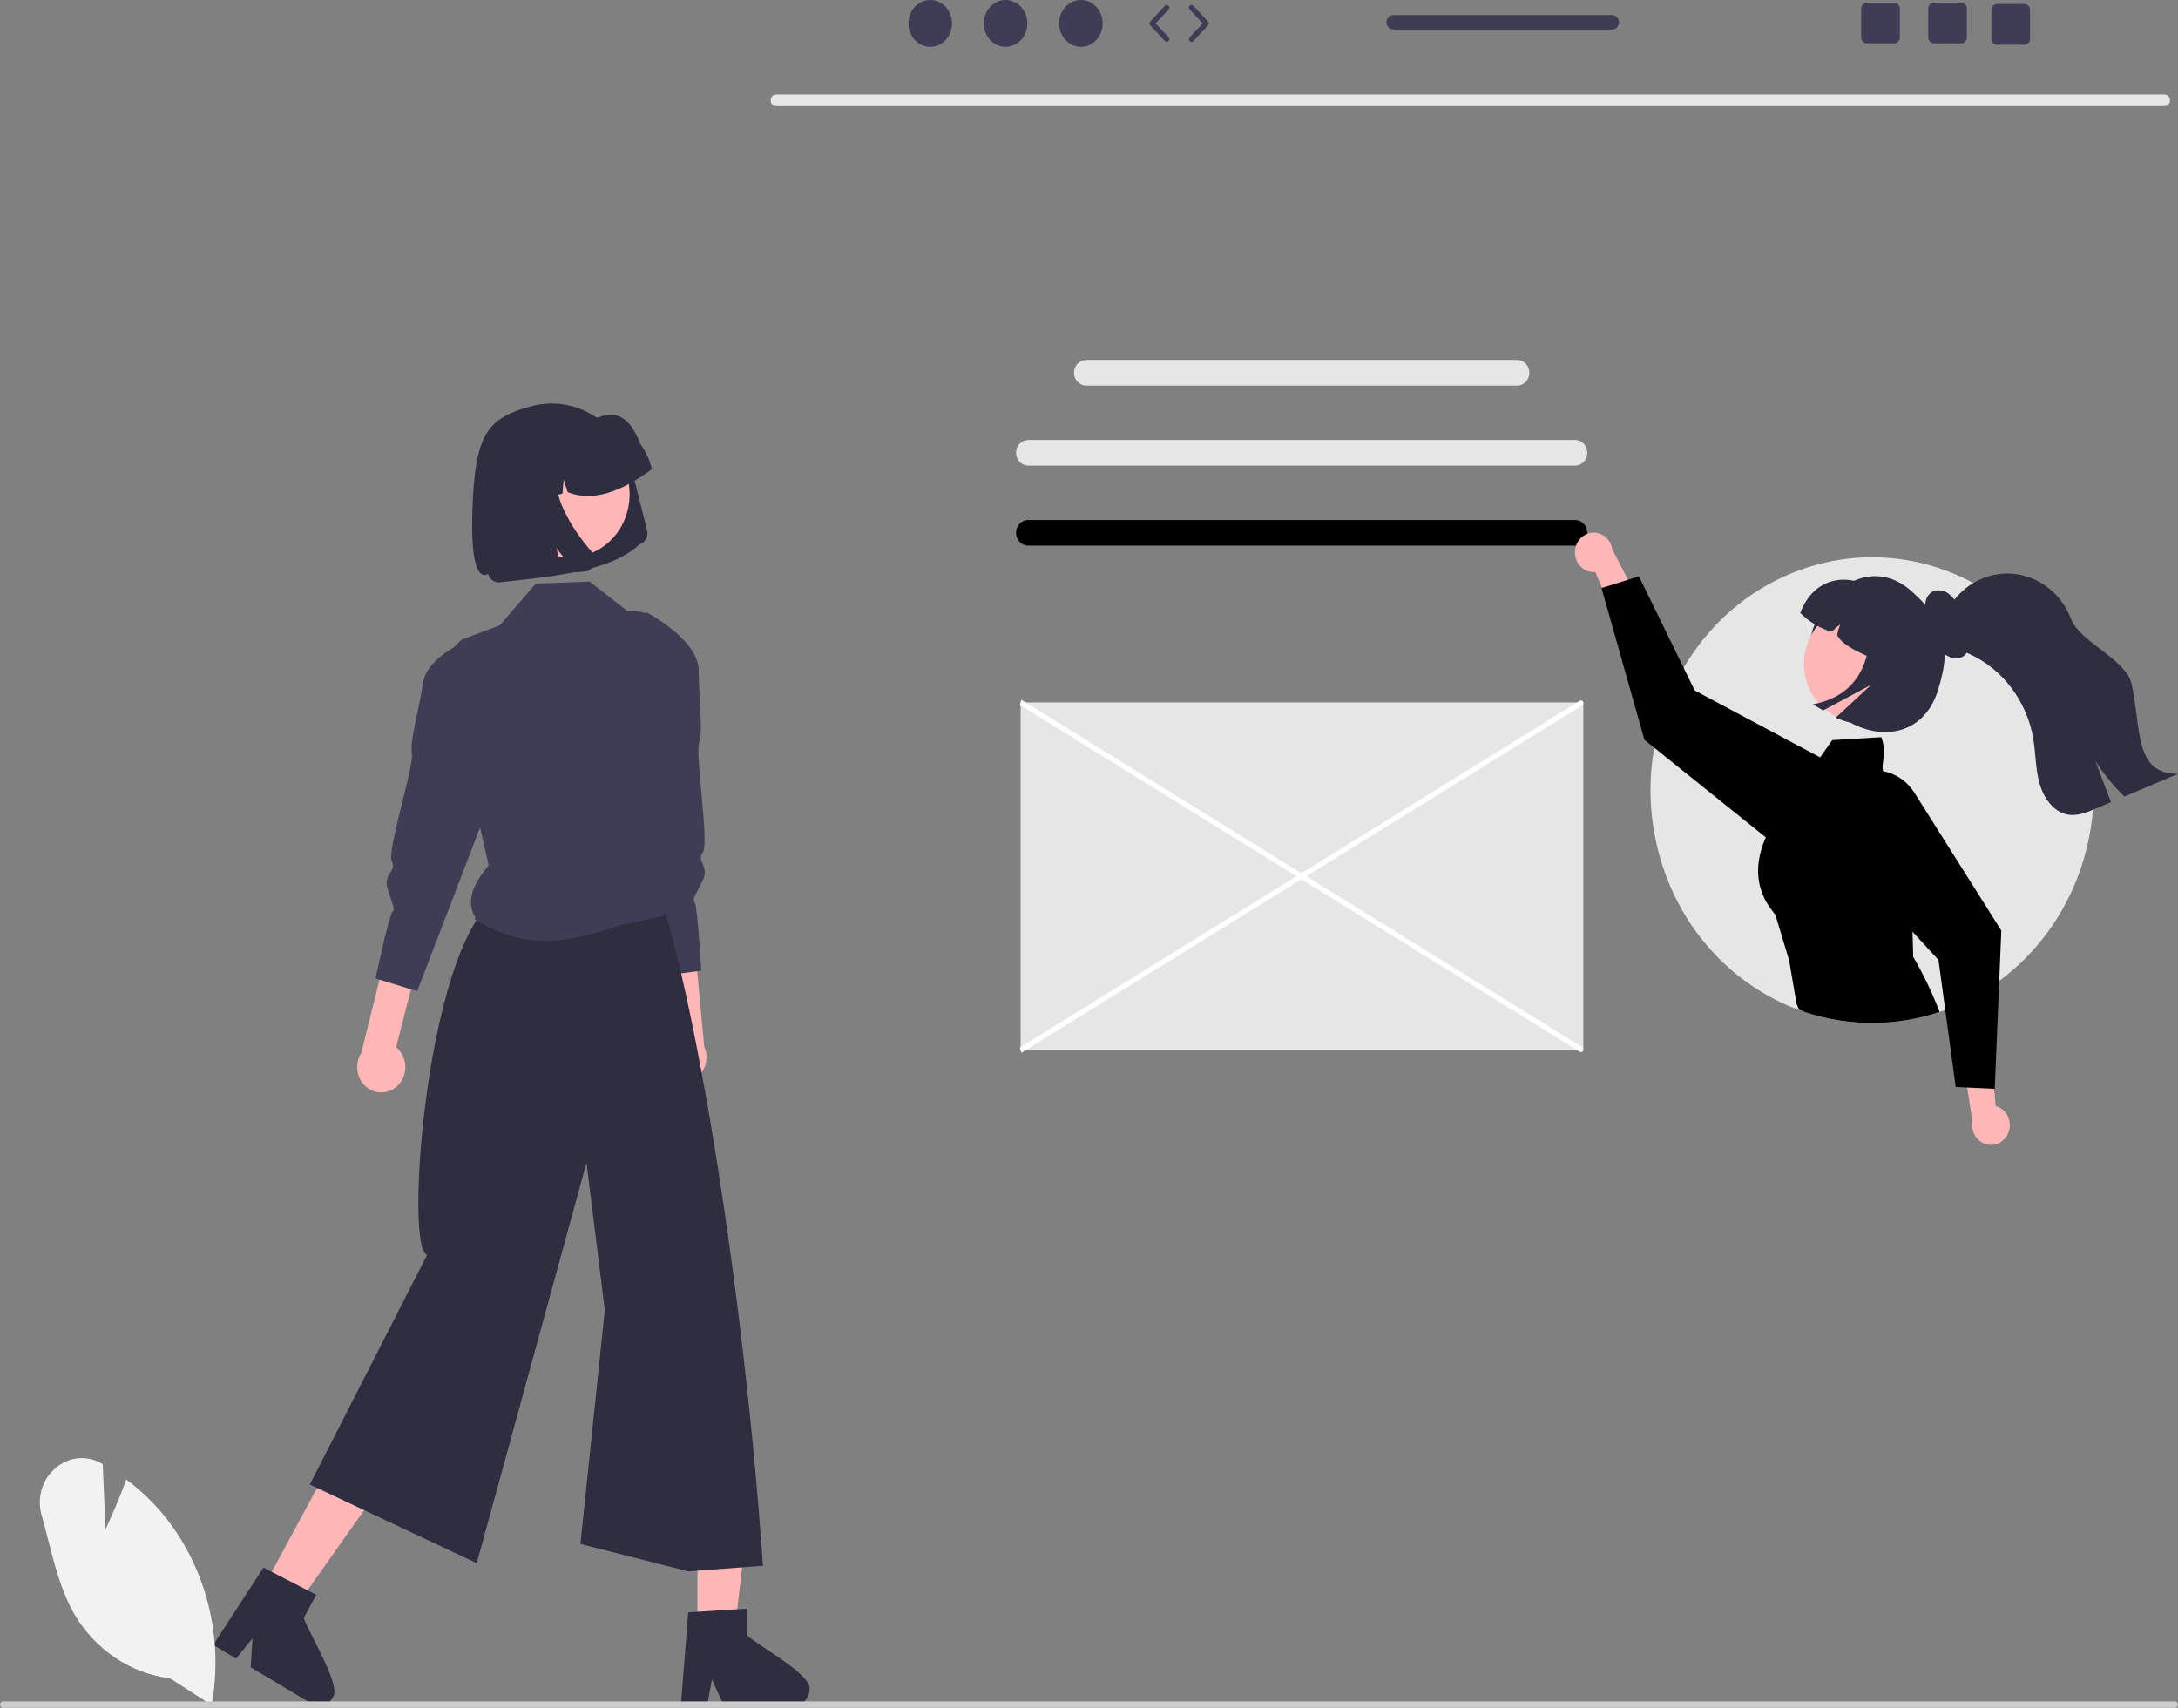 <svg width="204" height="160" viewBox="0 0 204 160" fill="none" xmlns="http://www.w3.org/2000/svg">
<rect x="0" y="0" width="204" height="160" fill="#808080" stroke="none"/>
<g clip-path="url(#clip0_2089_779)">
<path d="M202.743 9.94H72.691C72.406 9.934 72.179 9.685 72.186 9.385C72.192 9.094 72.415 8.859 72.691 8.853H202.743C203.028 8.86 203.255 9.108 203.248 9.409C203.242 9.699 203.019 9.934 202.743 9.94Z" fill="#E6E6E6"/>
<path d="M95.594 65.805H148.063C148.196 65.805 148.304 65.919 148.304 66.059V98.128C148.304 98.269 148.196 98.382 148.063 98.382H95.594V65.805Z" fill="#E6E6E6"/>
<path d="M148.002 98.555L95.525 66.051L95.664 65.559L148.14 98.064C148.27 98.104 148.343 98.246 148.305 98.382C148.267 98.518 148.131 98.596 148.002 98.555Z" fill="white"/>
<path d="M95.664 98.628L95.525 98.136L148.002 65.632C148.131 65.591 148.267 65.669 148.305 65.805C148.343 65.941 148.27 66.084 148.14 66.124L95.664 98.628Z" fill="white"/>
<path d="M142.105 33.724H101.736C101.105 33.724 100.594 34.261 100.594 34.925V34.925C100.594 35.588 101.105 36.126 101.736 36.126H142.105C142.736 36.126 143.247 35.588 143.247 34.925C143.247 34.261 142.736 33.724 142.105 33.724Z" fill="#E6E6E6"/>
<path d="M147.531 41.221H96.308C95.677 41.221 95.166 41.758 95.166 42.422V42.422C95.166 43.085 95.677 43.623 96.308 43.623H147.531C148.162 43.623 148.673 43.085 148.673 42.422C148.673 41.758 148.162 41.221 147.531 41.221Z" fill="#E6E6E6"/>
<path d="M147.531 48.718H96.308C95.677 48.718 95.166 49.256 95.166 49.919C95.166 50.582 95.677 51.12 96.308 51.12H147.531C148.162 51.12 148.673 50.582 148.673 49.919C148.673 49.256 148.162 48.718 147.531 48.718Z" fill="black"/>
<path d="M196.104 74.026C196.1 83.298 190.526 91.555 182.202 94.621C182.025 94.688 181.849 94.749 181.67 94.807C170.753 98.476 159.073 92.147 155.583 80.671C152.093 69.195 158.114 56.918 169.031 53.25C179.948 49.581 191.628 55.91 195.118 67.386C195.771 69.532 196.103 71.773 196.104 74.026Z" fill="#E6E6E6"/>
<path d="M147.522 51.601C147.439 52.612 148.151 53.503 149.113 53.591C149.215 53.601 149.319 53.6 149.421 53.591L151.977 59.543L153.702 56.675L151.011 51.462C150.86 50.454 149.96 49.765 149.001 49.924C148.199 50.057 147.587 50.75 147.522 51.601Z" fill="#FFB6B6"/>
<path d="M172.707 74.018C172.67 73.842 172.623 73.669 172.565 73.499C172.199 72.405 171.453 71.497 170.477 70.957C170.454 70.942 170.429 70.928 170.406 70.916L158.731 64.689L157.695 62.567L153.51 53.997L152.484 54.318L150.06 55.076L150.004 55.092L154.024 69.31L154.946 70.054L165.393 78.452L165.733 78.726C167.468 80.119 169.911 79.968 171.48 78.371C171.636 78.213 171.78 78.043 171.912 77.862C172.708 76.769 173 75.36 172.707 74.018Z" fill="black"/>
<path d="M179.196 89.635L179.135 87.292L178.958 80.498C179.598 76.149 180.051 75.666 176.966 72.694C176.727 72.64 176.521 72.483 176.399 72.261C176.118 71.659 176.793 70.637 176.21 69.064L171.616 69.341L170.475 70.957L165.883 77.46C165.703 77.781 165.539 78.112 165.391 78.452C163.425 82.939 166.09 85.325 166.298 85.735L167.57 89.946L168.271 94.03L168.498 94.597L169.138 94.844C173.219 96.183 177.595 96.171 181.669 94.807C180.983 93.014 180.156 91.283 179.196 89.635Z" fill="black"/>
<path d="M188.095 106.151C188.488 105.224 188.092 104.138 187.21 103.725C187.116 103.681 187.019 103.645 186.919 103.619L186.352 97.116L183.83 99.235L184.755 105.086C184.584 106.09 185.221 107.05 186.177 107.229C186.976 107.379 187.77 106.933 188.095 106.151Z" fill="#FFB6B6"/>
<path d="M179.308 74.263C178.642 73.203 177.589 72.479 176.399 72.261C176.144 72.213 175.886 72.188 175.627 72.189C174.763 72.189 173.919 72.456 173.2 72.958C172.972 73.116 172.759 73.298 172.564 73.499C170.818 75.277 170.773 78.206 172.464 80.041L172.466 80.043L179.135 87.292L181.566 89.934L182.202 94.621L183.18 101.834L184.248 101.882L186.777 101.999L186.834 102.001L187.255 91.895L187.451 87.183L179.308 74.263Z" fill="black"/>
<path d="M170.194 57.978C168.57 61.343 169.631 65.241 172.645 67.29C175.904 69.507 180.136 69.022 181.504 64.714C183.029 59.918 181.776 57.86 179.054 55.402C175.863 52.521 171.949 54.342 170.194 57.978Z" fill="#2F2E41"/>
<path d="M178.19 65.474C176.468 67.848 173.241 68.304 170.983 66.493C168.727 64.685 168.291 61.298 170.008 58.925L170.052 58.863C171.825 56.531 175.061 56.15 177.28 58.014C179.448 59.835 179.851 63.136 178.189 65.473L178.19 65.474Z" fill="#FFB6B6"/>
<path d="M168.621 57.433C169.457 58.269 170.476 58.876 171.587 59.2C171.81 58.929 172.074 58.698 172.369 58.519C172.228 58.827 172.131 59.156 172.082 59.494C172.578 60.576 174.603 61.353 176.538 62.148L179.102 57.393L175.709 55.372C172.982 53.391 169.773 54.236 168.621 57.433Z" fill="#2F2E41"/>
<path d="M181.035 55.407C181.538 55.213 182.1 55.299 182.529 55.637C182.942 55.967 183.276 56.394 183.504 56.884C183.919 57.676 184.218 58.531 184.389 59.417C184.535 60.184 184.51 61.112 183.856 61.512C183.309 61.846 182.528 61.636 182.026 61.19C181.561 60.722 181.208 60.145 180.996 59.506C180.751 58.894 180.519 58.26 180.084 57.752L180.536 57.974C180.393 57.518 180.327 57.039 180.339 56.558C180.36 56.072 180.625 55.634 181.035 55.407Z" fill="#2F2E41"/>
<path d="M175.166 56.031L178.806 58.199C180.856 59.42 181.576 62.156 180.415 64.311C178.731 67.434 175.065 68.698 171.948 67.232L175.275 64.145L170.762 66.562L169.799 65.988C174.638 65.063 175.572 61.072 175.166 56.031Z" fill="#2F2E41"/>
<path d="M182.043 59.842C182.655 60.591 183.614 60.883 184.48 61.273C187.58 62.703 189.809 65.649 190.436 69.146C190.676 70.549 190.644 72.002 191.022 73.37C191.398 74.738 192.328 76.08 193.663 76.317C194.566 76.479 195.472 76.113 196.321 75.751C196.789 75.553 197.256 75.355 197.723 75.156C197.236 73.87 196.749 72.585 196.263 71.299C197.044 72.513 197.952 73.63 198.971 74.63C200.646 73.92 202.322 73.21 203.999 72.5C199.872 72.517 200.576 68.305 199.653 64.079C199.145 61.757 194.823 60.185 193.976 57.975C192.652 54.512 188.908 52.832 185.613 54.223C184.193 54.822 183.023 55.935 182.313 57.36C181.466 57.715 181.441 59.101 182.043 59.842Z" fill="#2F2E41"/>
<path d="M62.143 100.525C61.37 99.495 61.537 98.002 62.516 97.189C62.611 97.11 62.712 97.04 62.817 96.978L61.639 85.206L64.656 84.062L65.959 98.055C66.483 99.244 65.991 100.653 64.86 101.204C63.914 101.665 62.791 101.384 62.143 100.525Z" fill="#FFB6B6"/>
<path d="M60.531 57.364C60.531 57.364 65.429 59.877 65.445 62.83C65.461 65.784 65.867 68.455 65.483 69.598C65.1 70.741 66.458 79.048 65.822 79.871C65.187 80.693 66.496 81.114 65.808 82.522C65.12 83.93 64.815 84.195 65.067 84.515C65.32 84.835 65.69 90.938 65.69 90.938L61.653 91.469L57.359 71.771L60.531 57.364Z" fill="#3F3D56"/>
<path d="M37.235 101.721C38.153 100.832 38.212 99.33 37.367 98.365C37.285 98.271 37.196 98.185 37.101 98.106L40.031 86.677L37.223 85.048L33.837 98.65C33.142 99.736 33.416 101.21 34.45 101.941C35.316 102.553 36.467 102.462 37.235 101.721Z" fill="#FFB6B6"/>
<path d="M45.303 59.368C45.303 59.368 40.089 61.037 39.63 63.951C39.171 66.865 38.37 69.436 38.577 70.628C38.784 71.82 36.197 79.798 36.701 80.715C37.206 81.633 35.85 81.832 36.318 83.336C36.786 84.84 37.047 85.152 36.75 85.427C36.453 85.701 35.172 91.666 35.172 91.666L39.078 92.859L46.273 74.119L45.303 59.368Z" fill="#3F3D56"/>
<path d="M65.327 152.856L68.805 152.856L70.459 138.755L65.326 138.755L65.327 152.856Z" fill="#FFB6B6"/>
<path d="M69.961 153.185V150.707L69.047 150.766L65.325 150.998L64.463 151.053L63.805 159.354L63.77 159.799H66.239L66.318 159.357L66.677 157.348L67.603 159.357L67.806 159.799H74.353C75.164 159.793 75.819 159.103 75.823 158.25C76.099 156.894 70.655 153.961 69.961 153.185Z" fill="#2F2E41"/>
<path d="M24.582 148.877L27.607 150.681L35.666 139.275L31.202 136.613L24.582 148.877Z" fill="#FFB6B6"/>
<path d="M28.459 151.566L29.62 149.412L28.803 148.989L25.454 147.261L24.678 146.86L20.865 152.728L19.969 154.106L20.983 154.712L22.115 155.389L23.649 153.485L23.479 156.201L28.826 159.394H28.829L29.173 159.598C29.881 160.017 30.778 159.756 31.178 159.013C32.054 157.975 28.697 152.604 28.459 151.566Z" fill="#2F2E41"/>
<path d="M48.068 83.638C40.359 83.929 37.651 116.965 40.004 117.564L29.02 139.083L44.655 146.45L54.935 108.928L56.649 122.736L54.364 144.649L64.471 147.218L71.461 146.693C69.645 120.573 65.109 93.025 61.351 82.369L48.068 83.638Z" fill="#2F2E41"/>
<path d="M44.529 85.954L44.479 86.155C49.406 89.036 52.77 88.42 58.156 86.676L62.087 85.807C62.946 84.631 62.246 83.48 61.295 82.36L63.652 61.982C63.637 59.341 61.588 57.215 59.076 57.231C58.973 57.232 58.87 57.236 58.767 57.244L55.226 54.487L50.186 54.67L46.814 58.585L44.8 59.341L43.235 59.928C42.918 60.227 42.573 60.573 42.242 60.953L44.718 76.439L45.771 81.07C44.359 82.762 43.581 84.413 44.529 85.954Z" fill="#3F3D56"/>
<path d="M15.935 157.241C12.267 156.782 8.992 154.607 7.023 151.323C5.758 149.167 5.106 146.607 4.475 144.131C4.291 143.411 4.101 142.666 3.9 141.948C3.435 140.342 3.946 138.6 5.191 137.549C6.394 136.489 8.09 136.305 9.473 137.084L9.621 137.167L9.88 143.279C10.263 142.461 11.104 140.611 11.771 138.763L11.827 138.609L11.955 138.706C13.295 139.718 14.508 140.903 15.566 142.233C19.349 147.067 20.917 153.404 19.854 159.561L19.822 159.743L15.935 157.241Z" fill="#F2F2F2"/>
<path d="M1.29636e-06 159.698C-0 159.864 0.127 159.999 0.286 160H203.713C203.871 160 204 159.865 204 159.698C204 159.531 203.871 159.396 203.713 159.396H0.287C0.129 159.395 0 159.53 3.7115e-06 159.696L1.29636e-06 159.698Z" fill="#CCCCCC"/>
<path d="M59.873 51.011L59.879 51.01C60.427 50.857 60.755 50.265 60.609 49.688L59.145 43.857C58.884 42.812 58.425 41.833 57.796 40.978C56.567 39.31 54.773 38.206 52.788 37.894C51.763 37.734 50.719 37.794 49.717 38.071C45.618 39.201 44.474 40.626 44.242 47.917C44.011 55.209 45.709 53.758 45.709 53.758C45.744 53.898 45.806 54.03 45.891 54.145C46.056 54.369 46.297 54.517 46.565 54.559C46.702 54.58 46.841 54.572 46.975 54.535C52.093 53.981 57.277 53.477 59.874 51.011L59.873 51.011Z" fill="#2F2E41"/>
<path d="M47.839 44.855C47.088 48.042 48.937 51.265 51.969 52.055C53.422 52.433 54.959 52.191 56.242 51.38C57.525 50.576 58.448 49.265 58.805 47.74C59.554 44.553 57.703 41.331 54.67 40.544C53.22 40.168 51.688 40.409 50.408 41.216C49.123 42.019 48.198 43.33 47.839 44.855Z" fill="#FFB6B6"/>
<path d="M61.023 43.843C60.816 43.017 60.454 42.243 59.957 41.566C59.25 39.716 58.143 38.22 55.996 39.128C55.191 39.003 54.37 39.05 53.583 39.265L52.471 39.567C52.458 39.57 52.446 39.574 52.434 39.577C49.2 40.477 47.273 43.96 48.129 47.359L48.158 47.476L50.51 46.834L50.72 44.26L51.472 46.572L52.686 46.241L52.792 44.942L53.172 46.108C55.475 47.048 58.144 46.115 61.052 43.961L61.023 43.843Z" fill="#2F2E41"/>
<path d="M55.629 51.992C55.713 52.171 55.748 52.37 55.729 52.568C55.72 52.669 55.698 52.769 55.663 52.864C55.633 52.944 55.594 53.021 55.547 53.092C55.407 53.302 55.2 53.453 54.964 53.517C54.949 53.522 54.934 53.525 54.919 53.528C54.904 53.532 54.889 53.535 54.874 53.537C54.859 53.54 54.844 53.543 54.829 53.544C54.814 53.547 54.798 53.548 54.783 53.55L53.909 53.621L52.113 51.361L52.706 53.723L48.736 54.058L46.219 44.035L52.581 42.303L52.472 42.539C52.112 43.327 51.966 44.204 52.05 45.074C52.139 45.954 52.371 46.811 52.736 47.609C53.099 48.417 53.534 49.187 54.037 49.908C54.479 50.548 54.956 51.161 55.465 51.743C55.53 51.818 55.585 51.902 55.629 51.992Z" fill="#2F2E41"/>
<path d="M87.128 4.389C88.256 4.389 89.171 3.407 89.171 2.195C89.171 0.983 88.256 0 87.128 0C86 0 85.086 0.983 85.086 2.195C85.086 3.407 86 4.389 87.128 4.389Z" fill="#3F3D56"/>
<path d="M94.183 4.389C95.311 4.389 96.225 3.407 96.225 2.195C96.225 0.983 95.311 0 94.183 0C93.055 0 92.141 0.983 92.141 2.195C92.141 3.407 93.055 4.389 94.183 4.389Z" fill="#3F3D56"/>
<path d="M101.24 4.389C102.368 4.389 103.282 3.407 103.282 2.195C103.282 0.983 102.368 0 101.24 0C100.112 0 99.197 0.983 99.197 2.195C99.197 3.407 100.112 4.389 101.24 4.389Z" fill="#3F3D56"/>
<path d="M109.284 3.929C109.221 3.929 109.158 3.904 109.111 3.853L107.733 2.372C107.641 2.273 107.641 2.116 107.733 2.017L109.111 0.536C109.205 0.436 109.358 0.435 109.453 0.532C109.548 0.631 109.55 0.791 109.456 0.891L108.243 2.195L109.456 3.498C109.55 3.598 109.548 3.759 109.453 3.857C109.406 3.905 109.345 3.929 109.284 3.929Z" fill="#3F3D56"/>
<path d="M111.601 3.929C111.54 3.929 111.479 3.905 111.432 3.857C111.337 3.759 111.335 3.598 111.428 3.498L112.641 2.195L111.428 0.892C111.335 0.791 111.337 0.631 111.432 0.533C111.527 0.434 111.68 0.436 111.774 0.537L113.152 2.017C113.243 2.116 113.243 2.274 113.152 2.372L111.774 3.853C111.726 3.904 111.664 3.929 111.601 3.929Z" fill="#3F3D56"/>
<path d="M183.695 0.254H181.132C180.84 0.254 180.604 0.503 180.604 0.81V3.506C180.604 3.813 180.84 4.062 181.132 4.062H183.695C183.987 4.062 184.226 3.813 184.226 3.506V0.81C184.226 0.503 183.987 0.254 183.695 0.254Z" fill="#3F3D56"/>
<path d="M177.416 0.254H174.853C174.561 0.254 174.324 0.503 174.324 0.81V3.506C174.324 3.813 174.561 4.062 174.853 4.062H177.416C177.708 4.062 177.947 3.813 177.947 3.506V0.81C177.947 0.503 177.708 0.254 177.416 0.254Z" fill="#3F3D56"/>
<path d="M189.611 0.381H187.048C186.756 0.381 186.52 0.63 186.52 0.937V3.633C186.52 3.94 186.756 4.189 187.048 4.189H189.611C189.903 4.189 190.142 3.94 190.142 3.633V0.937C190.142 0.63 189.903 0.381 189.611 0.381Z" fill="#3F3D56"/>
<path d="M150.989 1.407H130.506C130.149 1.407 129.861 1.711 129.861 2.084C129.861 2.458 130.149 2.762 130.506 2.762H150.989C151.344 2.762 151.634 2.458 151.634 2.084C151.634 1.711 151.344 1.407 150.989 1.407Z" fill="#3F3D56"/>
</g>
<defs>
<clipPath id="clip0_2089_779">
<rect width="204" height="160" fill="white"/>
</clipPath>
</defs>
</svg>
